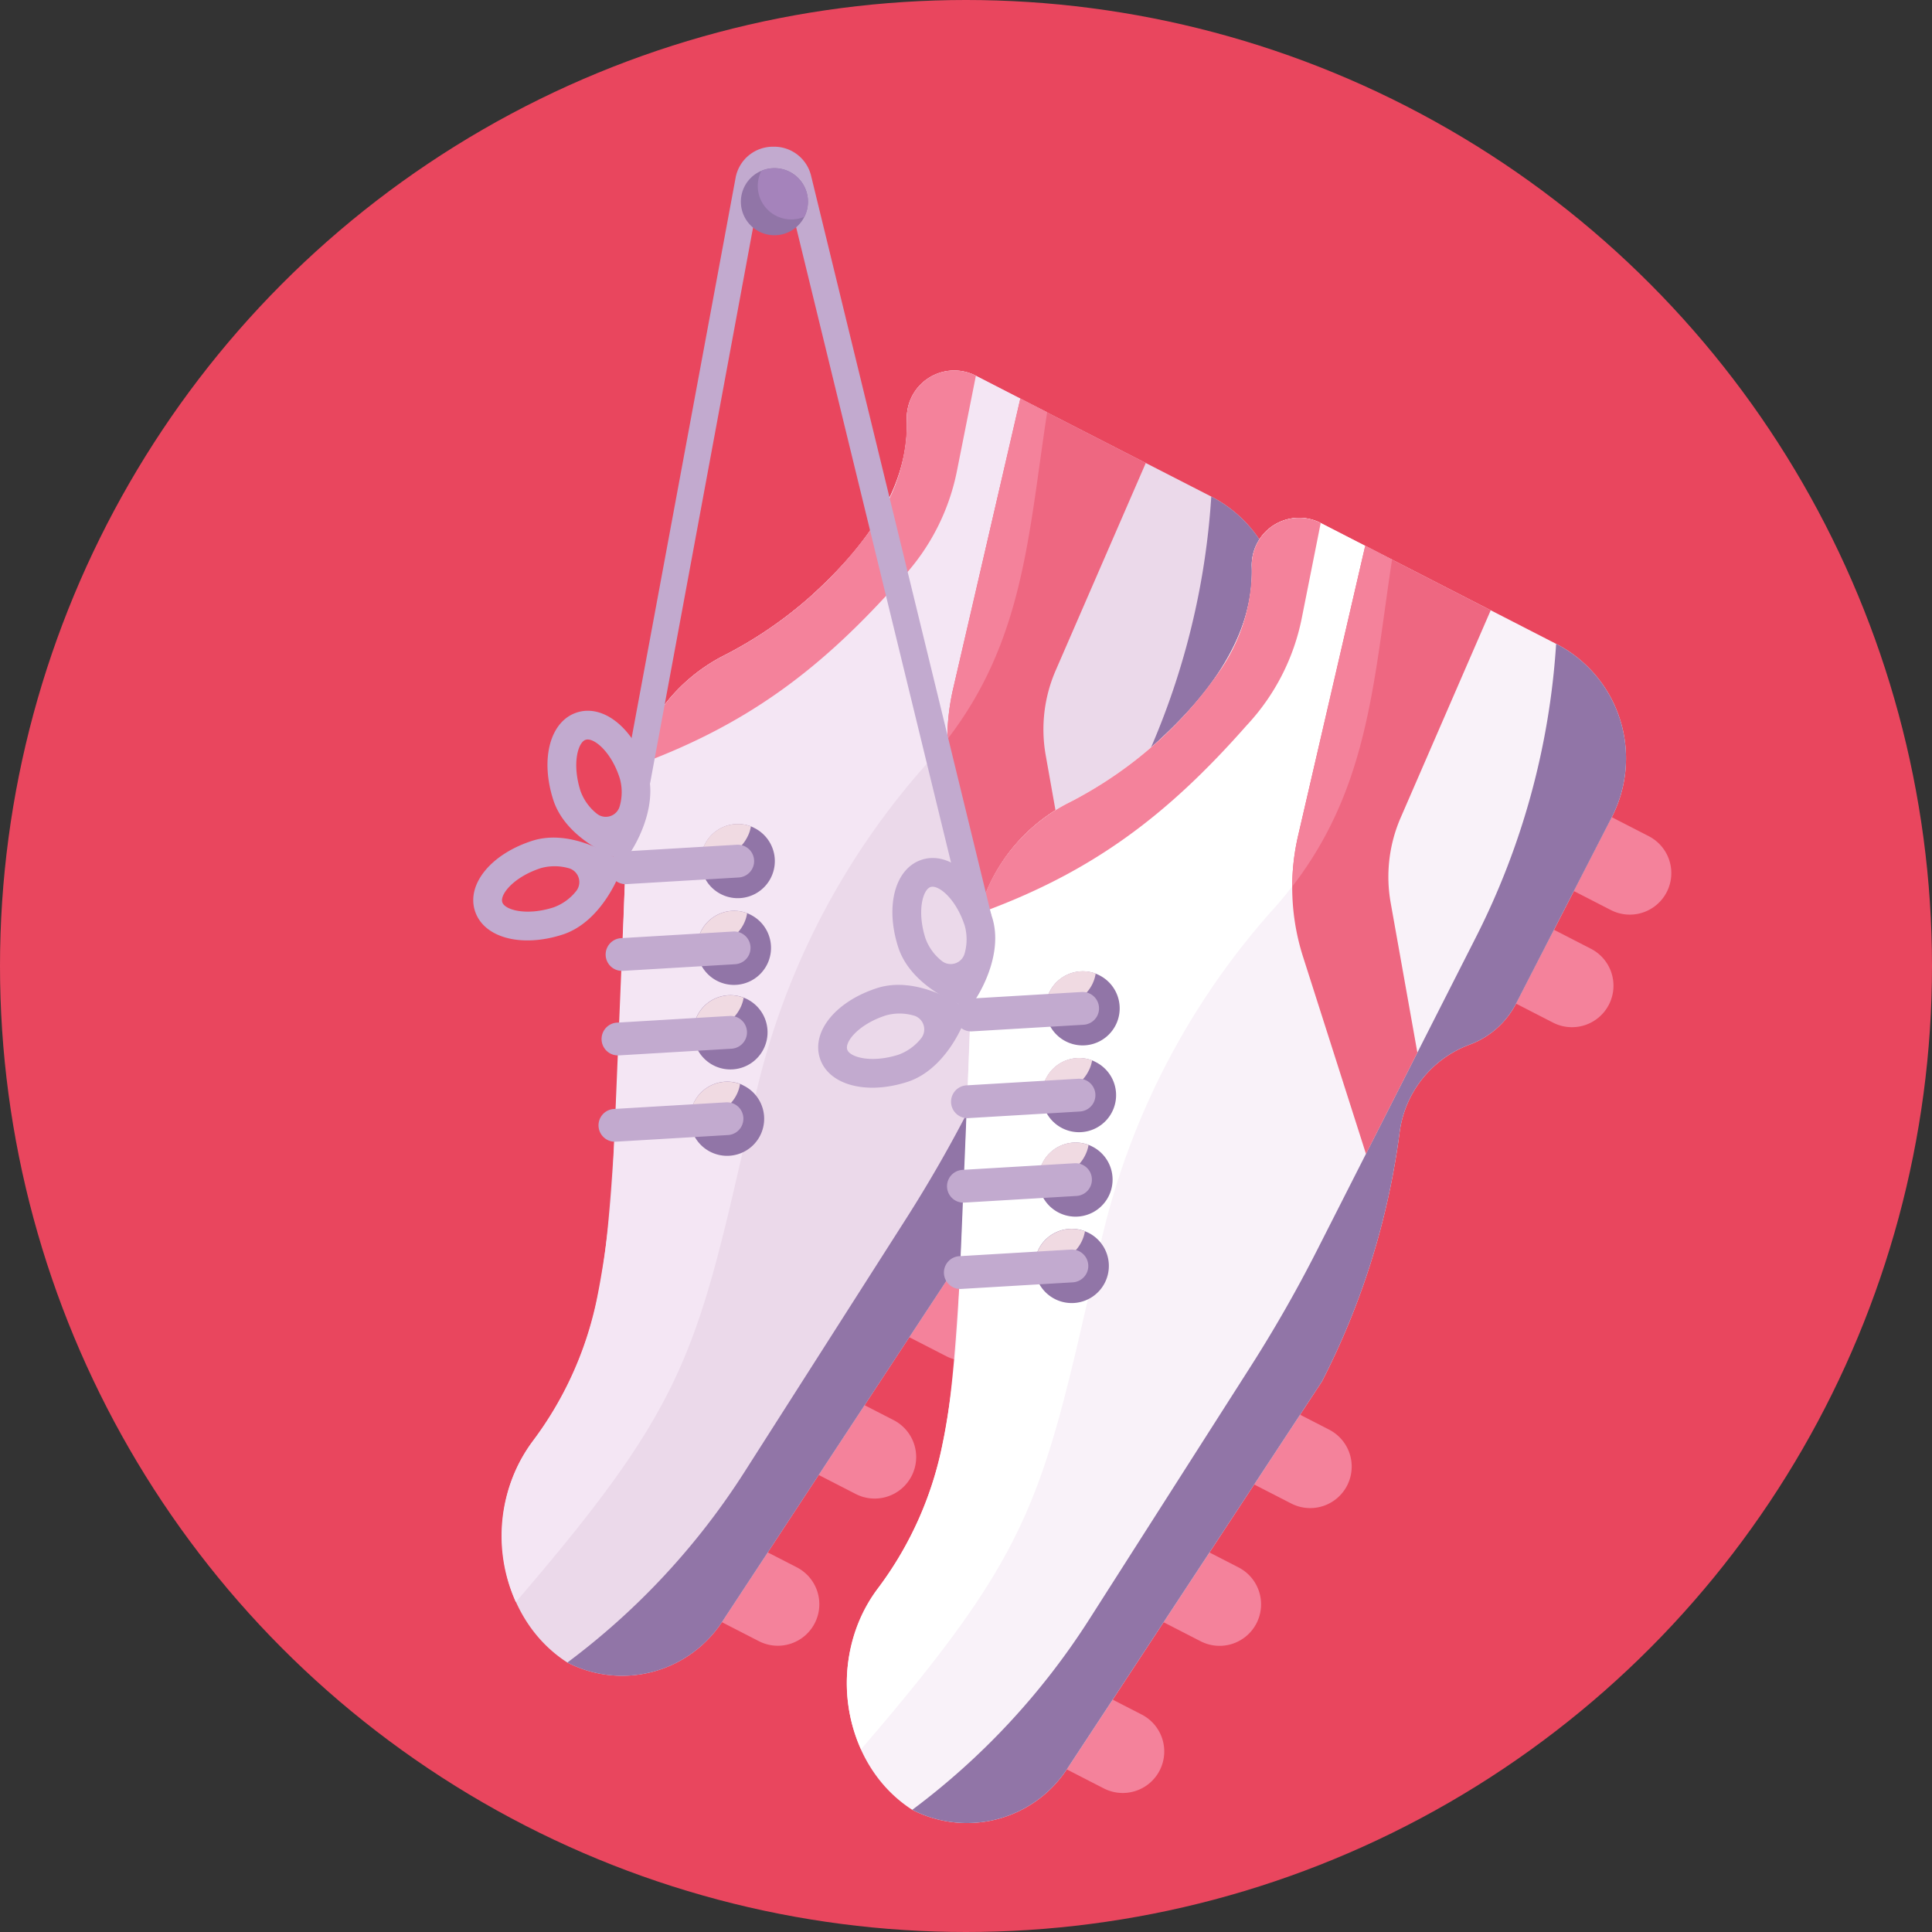 <svg id="_50" data-name="50" xmlns="http://www.w3.org/2000/svg" viewBox="0 0 512 512"><rect x="0" y="0" width="512" height="512" fill="#333333" stroke="none"/><defs><style>.cls-1{fill:#e9465e;}.cls-2{fill:#f4829b;}.cls-3{fill:#ebd9ea;}.cls-4{fill:#9175a7;}.cls-5{fill:#f4e6f4;}.cls-6{fill:#ee6781;}.cls-7{fill:#f0dae2;}.cls-8{fill:#c2aacf;}.cls-9{fill:#f9f2f9;}.cls-10{fill:#fff;}.cls-11{fill:#a583bb;}</style></defs><title>50-soccer-icons</title><circle class="cls-1" cx="256" cy="256" r="256"/><path class="cls-2" d="M195.15,414.1h21.93a0,0,0,0,1,0,0v11a11,11,0,0,1-11,11h0a11,11,0,0,1-11-11v-11A0,0,0,0,1,195.15,414.1Z" transform="translate(-266.16 414.2) rotate(-62.81)"/><path class="cls-2" d="M220.81,375.1h21.93a0,0,0,0,1,0,0v11a11,11,0,0,1-11,11h0a11,11,0,0,1-11-11v-11A0,0,0,0,1,220.81,375.1Z" transform="translate(-217.53 415.84) rotate(-62.81)"/><path class="cls-2" d="M244.82,338.59h21.93a0,0,0,0,1,0,0v11a11,11,0,0,1-11,11h0a11,11,0,0,1-11-11v-11A0,0,0,0,1,244.82,338.59Z" transform="translate(-172.02 417.37) rotate(-62.81)"/><path class="cls-2" d="M314.19,211.17h21.93a0,0,0,0,1,0,0v11a11,11,0,0,1-11,11h0a11,11,0,0,1-11-11v-11A0,0,0,0,1,314.19,211.17Z" transform="translate(-21 409.87) rotate(-62.81)"/><path class="cls-2" d="M329.52,181.33h21.93a0,0,0,0,1,0,0v11a11,11,0,0,1-11,11h0a11,11,0,0,1-11-11v-11a0,0,0,0,1,0,0Z" transform="translate(13.87 407.3) rotate(-62.81)"/><path class="cls-3" d="M321,131.59a34.13,34.13,0,0,1,14.75,45.94l-25.35,49.35a22.76,22.76,0,0,1-12.34,10.94,28.77,28.77,0,0,0-18.55,23.26,201.62,201.62,0,0,1-20.58,66L191.36,429.81a31.72,31.72,0,0,1-41,10.78c-19.17-12.32-22.83-40.91-9-58.82a94.38,94.38,0,0,0,17.09-38.48c5.65-24,6.43-106.42,8.15-132.1A46.65,46.65,0,0,1,191.31,174a109.31,109.31,0,0,0,23.56-16c13.38-12.11,26.19-28,25.45-47a12.56,12.56,0,0,1,18.3-11.4l18.88,9.7Z"/><path class="cls-4" d="M321,131.59a34.13,34.13,0,0,1,14.75,45.94l-25.35,49.35a22.76,22.76,0,0,1-12.34,10.94,28.77,28.77,0,0,0-18.55,23.26,201.62,201.62,0,0,1-20.58,66L191.36,429.81a31.72,31.72,0,0,1-41,10.78,191.48,191.48,0,0,0,46.9-50.45l42.68-66.88q9.72-15.22,17.91-31.37l41.9-82.55A199.6,199.6,0,0,0,321,131.59Z"/><path class="cls-5" d="M258.62,99.57l18.88,9.7c-5.43,35.47-6.4,65.05-32,93.26a198.73,198.73,0,0,0-45,86.57c-15.73,68.74-16.67,80.64-63.8,135.45a42.39,42.39,0,0,1,4.58-42.78,94.38,94.38,0,0,0,17.09-38.48A239.31,239.31,0,0,0,162.55,308l4-96.78A46.65,46.65,0,0,1,191.31,174a109.67,109.67,0,0,0,23.56-16c13.38-12.11,26.19-28,25.45-47A12.56,12.56,0,0,1,258.62,99.57Z"/><path class="cls-2" d="M258.62,99.57l-5,25.13A58.34,58.34,0,0,1,239,153.26c-21,23.81-40.85,38.89-70.95,49.79h0A46.62,46.62,0,0,1,191.31,174a109.31,109.31,0,0,0,23.56-16,107.07,107.07,0,0,0,17.19-19.52A47.14,47.14,0,0,0,240.32,111,12.56,12.56,0,0,1,258.62,99.57Z"/><path class="cls-6" d="M303.65,122.69h0l-23.89,55a39.16,39.16,0,0,0-2.63,22.49l7.07,39.74-13.62,26.85L253.9,214.51a60.69,60.69,0,0,1-1.3-32l17.8-76.88,7.1,3.65Z"/><path class="cls-2" d="M270.4,105.62l7.1,3.65c-5,32.72-6.22,60.42-26.45,86.66a59.78,59.78,0,0,1,1.55-13.43Z"/><path class="cls-4" d="M197.14,287.73A9.82,9.82,0,1,1,183,294.91a10.13,10.13,0,0,1,1-2.94,9.84,9.84,0,0,1,12.2-4.7A7.77,7.77,0,0,1,197.14,287.73Z"/><path class="cls-7" d="M196.12,287.27A9.81,9.81,0,0,1,183,294.91a10.13,10.13,0,0,1,1-2.94A9.84,9.84,0,0,1,196.12,287.27Z"/><path class="cls-4" d="M198.1,264.84a9.84,9.84,0,1,1-1-.45A10.2,10.2,0,0,1,198.1,264.84Z"/><path class="cls-7" d="M197.08,264.39a9.42,9.42,0,0,1-1,2.93,9.83,9.83,0,0,1-12.2,4.71,9.81,9.81,0,0,1,13.16-7.64Z"/><path class="cls-4" d="M199,242.46a9.82,9.82,0,1,1-14.19,7.19,10.13,10.13,0,0,1,1-2.94A9.81,9.81,0,0,1,198,242,10.37,10.37,0,0,1,199,242.46Z"/><path class="cls-7" d="M198,242a9.66,9.66,0,0,1-.95,2.93,9.83,9.83,0,0,1-12.21,4.71,10.13,10.13,0,0,1,1-2.94A9.81,9.81,0,0,1,198,242Z"/><path class="cls-4" d="M200,219.47a9.82,9.82,0,1,1-14.18,7.19,9.39,9.39,0,0,1,1-2.94A9.81,9.81,0,0,1,199,219,10.37,10.37,0,0,1,200,219.47Z"/><path class="cls-7" d="M199,219a9.34,9.34,0,0,1-1,2.92,9.83,9.83,0,0,1-12.2,4.72,9.39,9.39,0,0,1,1-2.94A9.81,9.81,0,0,1,199,219Z"/><path class="cls-8" d="M196.53,298.45a4.34,4.34,0,0,1-3.61,2.35l-29.71,1.76a4.34,4.34,0,1,1-.51-8.67l29.7-1.76a4.34,4.34,0,0,1,4.6,4.08A4.45,4.45,0,0,1,196.53,298.45Z"/><path class="cls-8" d="M197.48,275.56a4.37,4.37,0,0,1-3.61,2.36l-29.7,1.76a4.35,4.35,0,1,1-.52-8.68l29.71-1.76a4.35,4.35,0,0,1,4.59,4.08A4.23,4.23,0,0,1,197.48,275.56Z"/><path class="cls-8" d="M198.42,253.18a4.34,4.34,0,0,1-3.61,2.35l-29.71,1.76a4.34,4.34,0,1,1-.51-8.67l29.7-1.76a4.35,4.35,0,0,1,4.6,4.08A4.45,4.45,0,0,1,198.42,253.18Z"/><path class="cls-8" d="M199.37,230.19a4.34,4.34,0,0,1-3.61,2.35l-29.7,1.76a4.34,4.34,0,1,1-.52-8.67l29.71-1.76a4.33,4.33,0,0,1,4.59,4.08A4.25,4.25,0,0,1,199.37,230.19Z"/><path class="cls-8" d="M162.72,227.1a3.81,3.81,0,0,1,1.44,4.49h0c-.2.52-4.89,12.82-15.12,16.1-10.93,3.51-20.89.81-23.17-6.27s4.25-15.09,15.18-18.6c10.22-3.29,21.2,4,21.67,4.28Zm-29.61,12c.67,2.07,6.43,3.67,13.6,1.36a13.47,13.47,0,0,0,5.88-4.19,3.82,3.82,0,0,0-2-6.22,13.61,13.61,0,0,0-7.22,0C136.2,232.36,132.45,237,133.11,239.09Z"/><path class="cls-8" d="M167.21,225.65a3.8,3.8,0,0,1-4.49,1.44h0c-.52-.19-12.81-4.89-16.1-15.12-3.51-10.93-.81-20.89,6.28-23.16S168,193.05,171.49,204c3.29,10.23-4,21.21-4.28,21.67Zm-12-29.6c-2.07.66-3.66,6.42-1.36,13.6a13.59,13.59,0,0,0,4.19,5.88,3.82,3.82,0,0,0,6.22-2,13.41,13.41,0,0,0,0-7.22C162,199.13,157.29,195.38,155.22,196.05Z"/><path class="cls-2" d="M286.56,453.12h21.93a0,0,0,0,1,0,0v11a11,11,0,0,1-11,11h0a11,11,0,0,1-11-11v-11A0,0,0,0,1,286.56,453.12Z" transform="translate(-251.23 516.7) rotate(-62.81)"/><path class="cls-2" d="M312.21,414.12h21.93a0,0,0,0,1,0,0v11a11,11,0,0,1-11,11h0a11,11,0,0,1-11-11v-11A0,0,0,0,1,312.21,414.12Z" transform="translate(-202.6 518.34) rotate(-62.81)"/><path class="cls-2" d="M336.22,377.62h21.93a0,0,0,0,1,0,0v11a11,11,0,0,1-11,11h0a11,11,0,0,1-11-11v-11A0,0,0,0,1,336.22,377.62Z" transform="translate(-157.09 519.87) rotate(-62.81)"/><path class="cls-2" d="M405.6,250.19h21.93a0,0,0,0,1,0,0v11a11,11,0,0,1-11,11h0a11,11,0,0,1-11-11v-11a0,0,0,0,1,0,0Z" transform="translate(-6.07 512.37) rotate(-62.81)"/><path class="cls-2" d="M420.92,220.35h21.93a0,0,0,0,1,0,0v11a11,11,0,0,1-11,11h0a11,11,0,0,1-11-11v-11a0,0,0,0,1,0,0Z" transform="translate(28.8 509.8) rotate(-62.81)"/><path class="cls-9" d="M412.39,170.62a34.12,34.12,0,0,1,14.76,45.93L401.8,265.9a22.72,22.72,0,0,1-12.34,10.94,28.76,28.76,0,0,0-18.55,23.26,201.47,201.47,0,0,1-20.58,66L282.76,468.83a31.72,31.72,0,0,1-41,10.79c-19.18-12.33-22.83-40.91-9-58.83a94.46,94.46,0,0,0,17.09-38.48c5.65-24,6.43-106.41,8.15-132.1A46.6,46.6,0,0,1,282.71,213a109.67,109.67,0,0,0,23.56-16c13.39-12.11,26.2-28,25.46-47A12.56,12.56,0,0,1,350,138.6l18.88,9.69Z"/><path class="cls-4" d="M412.39,170.62a34.12,34.12,0,0,1,14.76,45.93L401.8,265.9a22.72,22.72,0,0,1-12.34,10.94,28.76,28.76,0,0,0-18.55,23.26,201.47,201.47,0,0,1-20.58,66L282.76,468.83a31.72,31.72,0,0,1-41,10.79,191.43,191.43,0,0,0,46.89-50.45l42.69-66.89q9.72-15.22,17.9-31.37l41.9-82.55a199.62,199.62,0,0,0,21.25-77.74Z"/><path class="cls-10" d="M350,138.6l18.88,9.69c-5.43,35.48-6.41,65.05-32,93.27A198.71,198.71,0,0,0,292,328.13c-15.74,68.74-16.67,80.64-63.81,135.45a42.39,42.39,0,0,1,4.59-42.79,94.46,94.46,0,0,0,17.09-38.48A240.37,240.37,0,0,0,254,347l4-96.79A46.6,46.6,0,0,1,282.71,213a109.67,109.67,0,0,0,23.56-16c13.39-12.11,26.2-28,25.46-47A12.56,12.56,0,0,1,350,138.6Z"/><path class="cls-2" d="M350,138.6l-5,25.13a58.25,58.25,0,0,1-14.66,28.55c-21,23.82-40.86,38.9-71,49.8h0A46.63,46.63,0,0,1,282.71,213a109.67,109.67,0,0,0,23.56-16,107.18,107.18,0,0,0,17.2-19.53A47.28,47.28,0,0,0,331.73,150,12.56,12.56,0,0,1,350,138.6Z"/><path class="cls-6" d="M395.06,161.72h0l-23.88,55a39.28,39.28,0,0,0-2.64,22.5l7.08,39.73L362,305.8l-16.69-52.27a60.54,60.54,0,0,1-1.31-32l17.8-76.88,7.11,3.64Z"/><path class="cls-2" d="M361.8,144.65l7.11,3.64c-5,32.72-6.22,60.42-26.46,86.67A60.88,60.88,0,0,1,344,221.53Z"/><path class="cls-4" d="M288.55,326.75a9.84,9.84,0,1,1-1-.45Q288,326.5,288.55,326.75Z"/><path class="cls-7" d="M287.53,326.3a10.13,10.13,0,0,1-1,2.94,9.84,9.84,0,0,1-12.2,4.7,9.81,9.81,0,0,1,13.16-7.64Z"/><path class="cls-4" d="M289.51,303.87a9.82,9.82,0,1,1-14.18,7.19,9.39,9.39,0,0,1,1-2.94,9.8,9.8,0,0,1,12.19-4.7A10.37,10.37,0,0,1,289.51,303.87Z"/><path class="cls-7" d="M288.48,303.42a9.39,9.39,0,0,1-1,2.93,9.83,9.83,0,0,1-12.2,4.71,9.39,9.39,0,0,1,1-2.94A9.8,9.8,0,0,1,288.48,303.42Z"/><path class="cls-4" d="M290.44,281.49a9.82,9.82,0,1,1-14.18,7.18,9.69,9.69,0,0,1,1-2.93,9.82,9.82,0,0,1,12.2-4.71A9.16,9.16,0,0,1,290.44,281.49Z"/><path class="cls-7" d="M289.42,281a9.33,9.33,0,0,1-1,2.93,9.81,9.81,0,0,1-12.2,4.71,9.69,9.69,0,0,1,1-2.93A9.82,9.82,0,0,1,289.42,281Z"/><path class="cls-4" d="M291.4,258.49a9.82,9.82,0,1,1-14.19,7.19,10.13,10.13,0,0,1,1-2.94,9.83,9.83,0,0,1,12.2-4.7A10.37,10.37,0,0,1,291.4,258.49Z"/><path class="cls-7" d="M290.37,258a10,10,0,0,1-.95,2.93,9.84,9.84,0,0,1-12.21,4.71,10.13,10.13,0,0,1,1-2.94A9.83,9.83,0,0,1,290.37,258Z"/><path class="cls-8" d="M287.93,337.47a4.37,4.37,0,0,1-3.61,2.36l-29.7,1.76a4.35,4.35,0,0,1-.52-8.68l29.71-1.76a4.35,4.35,0,0,1,4.59,4.08A4.23,4.23,0,0,1,287.93,337.47Z"/><path class="cls-8" d="M288.89,314.59a4.34,4.34,0,0,1-3.61,2.35l-29.71,1.76a4.34,4.34,0,0,1-.51-8.67l29.71-1.76a4.35,4.35,0,0,1,4.12,6.32Z"/><path class="cls-8" d="M289.82,292.2a4.37,4.37,0,0,1-3.61,2.36l-29.7,1.76a4.35,4.35,0,0,1-.52-8.68l29.71-1.76a4.35,4.35,0,0,1,4.12,6.32Z"/><path class="cls-8" d="M290.78,269.21a4.37,4.37,0,0,1-3.61,2.36l-29.71,1.76a4.35,4.35,0,0,1-.51-8.68l29.7-1.76a4.35,4.35,0,0,1,4.13,6.32Z"/><path class="cls-8" d="M254.12,266.13a3.79,3.79,0,0,1,1.44,4.48h0c-.19.53-4.89,12.82-15.11,16.11-10.93,3.51-20.89.81-23.17-6.28s4.25-15.08,15.17-18.59c10.23-3.29,21.21,4,21.67,4.28Zm-29.6,12c.66,2.07,6.43,3.67,13.6,1.37a13.55,13.55,0,0,0,5.88-4.2,3.81,3.81,0,0,0-2-6.21,13.51,13.51,0,0,0-7.22,0C227.61,271.39,223.85,276.05,224.52,278.11Z"/><path class="cls-8" d="M258.62,264.67a3.81,3.81,0,0,1-4.49,1.45h0c-.52-.2-12.82-4.9-16.1-15.12-3.51-10.93-.82-20.89,6.27-23.17s15.09,4.25,18.6,15.18c3.28,10.22-4,21.2-4.28,21.66Zm-12-29.6c-2.07.66-3.67,6.43-1.36,13.6a13.39,13.39,0,0,0,4.19,5.88,3.82,3.82,0,0,0,6.22-2,13.61,13.61,0,0,0,0-7.22C253.35,238.16,248.7,234.41,246.63,235.07Z"/><path class="cls-8" d="M259.14,246.51a3.5,3.5,0,0,1-3.39-2.67L208.11,48.42a3.13,3.13,0,0,0-3.17-2.54h0a3.1,3.1,0,0,0-3.15,2.44l-29.46,159a3.5,3.5,0,0,1-6.89-1.27L195,46.8a10.07,10.07,0,0,1,10-7.92h0a10.07,10.07,0,0,1,10,7.92l47.63,195.38a3.51,3.51,0,0,1-2.57,4.23A3.44,3.44,0,0,1,259.14,246.51Z"/><path class="cls-4" d="M214.12,53.44a8.89,8.89,0,1,1-12.36-8.17,8.72,8.72,0,0,1,3.47-.71A8.88,8.88,0,0,1,214.12,53.44Z"/><path class="cls-11" d="M214.12,53.44a8.83,8.83,0,0,1-.94,4,8.76,8.76,0,0,1-3.48.71,8.87,8.87,0,0,1-7.94-12.85,8.72,8.72,0,0,1,3.47-.71A8.88,8.88,0,0,1,214.12,53.44Z"/></svg>